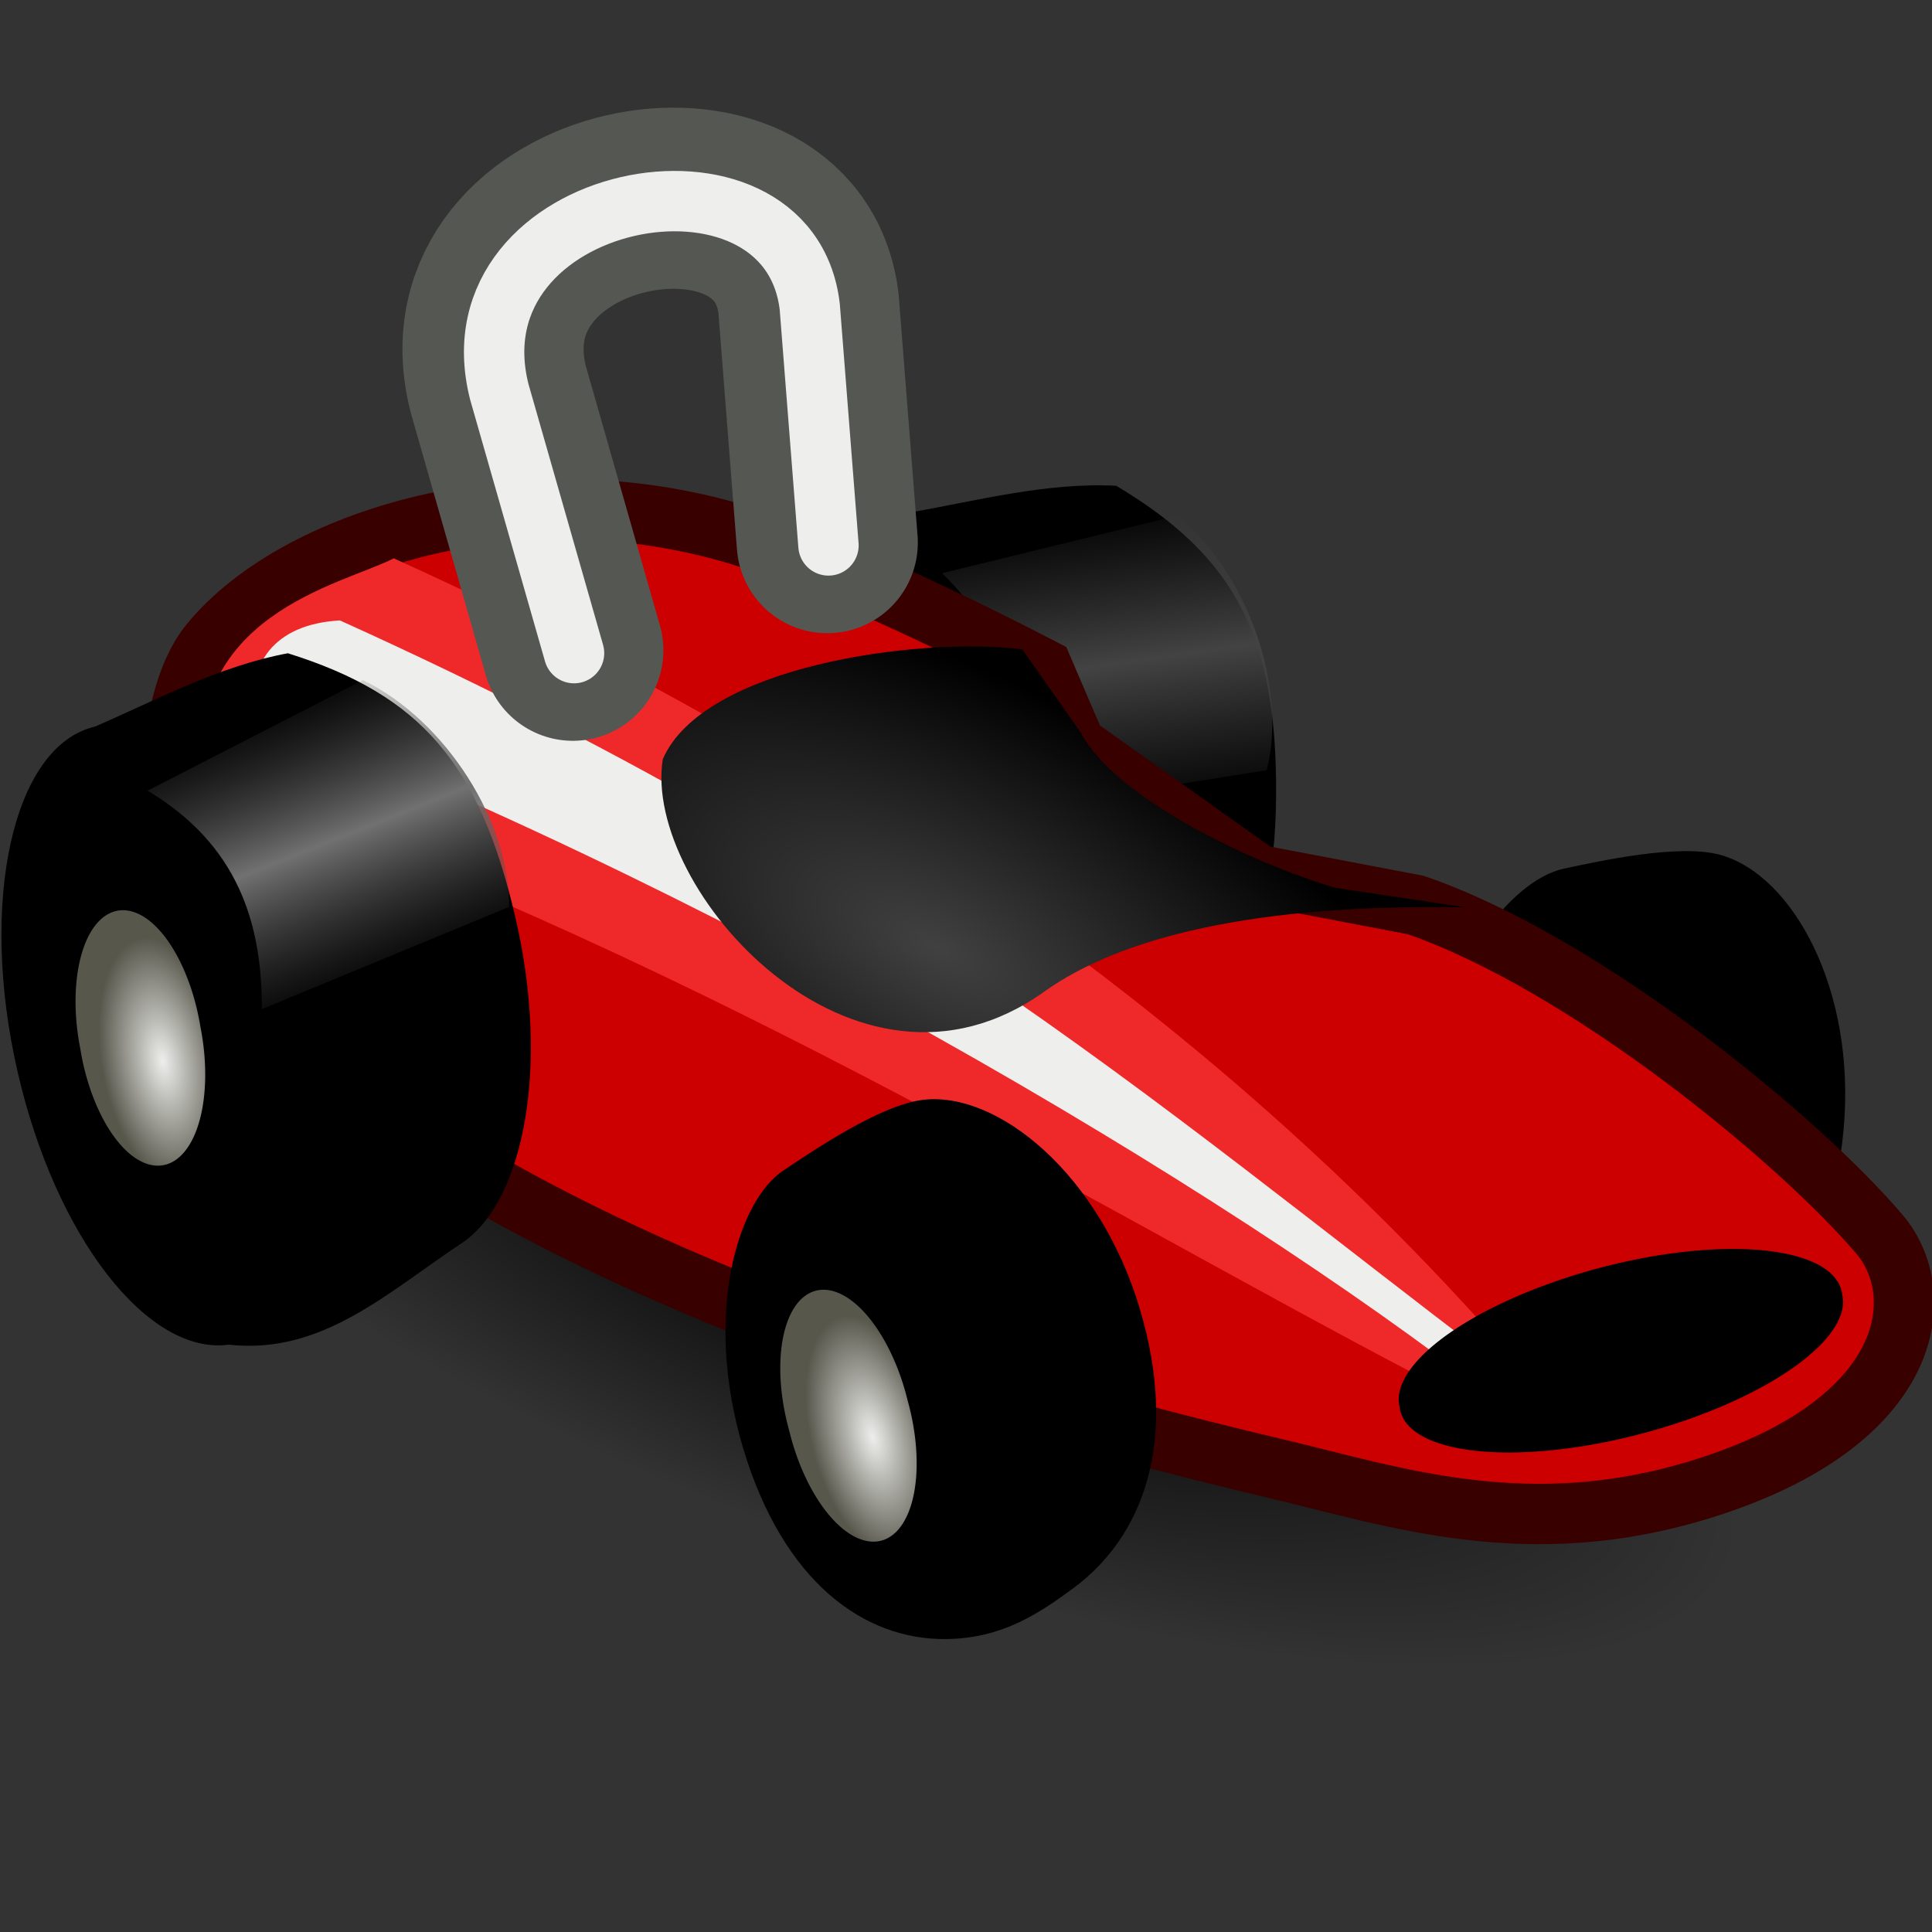 <?xml version="1.0" encoding="UTF-8" standalone="no"?>
<!-- Created with Inkscape (http://www.inkscape.org/) -->
<svg
   xmlns:dc="http://purl.org/dc/elements/1.1/"
   xmlns:cc="http://web.resource.org/cc/"
   xmlns:rdf="http://www.w3.org/1999/02/22-rdf-syntax-ns#"
   xmlns:svg="http://www.w3.org/2000/svg"
   xmlns="http://www.w3.org/2000/svg"
   xmlns:xlink="http://www.w3.org/1999/xlink"
   xmlns:sodipodi="http://sodipodi.sourceforge.net/DTD/sodipodi-0.dtd"
   xmlns:inkscape="http://www.inkscape.org/namespaces/inkscape"
   width="16px"
   height="16px"
   id="svg3617"
   sodipodi:version="0.32"
   inkscape:version="0.45.1"
   sodipodi:docbase="c:\dev\src\houdini\support\icons\BUTTONS"
   sodipodi:docname="fast.svg"
   inkscape:output_extension="org.inkscape.output.svg.inkscape">
  <rect width="100%" height="100%" fill="#333333" stroke="none"/>
  <defs
     id="defs3619">
    <linearGradient
       id="linearGradient3757">
      <stop
         style="stop-color:#a3a398;stop-opacity:1;"
         offset="0"
         id="stop3759" />
      <stop
         id="stop3765"
         offset="0.5"
         style="stop-color:#eeeeec;stop-opacity:1;" />
      <stop
         style="stop-color:#7e7e71;stop-opacity:1;"
         offset="1"
         id="stop3761" />
    </linearGradient>
    <linearGradient
       inkscape:collect="always"
       id="linearGradient3747">
      <stop
         style="stop-color:#000000;stop-opacity:1;"
         offset="0"
         id="stop3749" />
      <stop
         style="stop-color:#000000;stop-opacity:0;"
         offset="1"
         id="stop3751" />
    </linearGradient>
    <linearGradient
       id="linearGradient3726">
      <stop
         id="stop3728"
         offset="0"
         style="stop-color:#393939;stop-opacity:0;" />
      <stop
         style="stop-color:#434343;stop-opacity:1;"
         offset="0.5"
         id="stop3730" />
      <stop
         id="stop3732"
         offset="1"
         style="stop-color:#393939;stop-opacity:0;" />
    </linearGradient>
    <linearGradient
       id="linearGradient3712">
      <stop
         style="stop-color:#393939;stop-opacity:0;"
         offset="0"
         id="stop3714" />
      <stop
         id="stop3720"
         offset="0.5"
         style="stop-color:#717171;stop-opacity:1;" />
      <stop
         style="stop-color:#393939;stop-opacity:0;"
         offset="1"
         id="stop3716" />
    </linearGradient>
    <linearGradient
       id="linearGradient3704">
      <stop
         style="stop-color:#414141;stop-opacity:1;"
         offset="0"
         id="stop3706" />
      <stop
         style="stop-color:#000000;stop-opacity:1;"
         offset="1"
         id="stop3708" />
    </linearGradient>
    <linearGradient
       id="linearGradient3686">
      <stop
         style="stop-color:#eeeeec;stop-opacity:1;"
         offset="0"
         id="stop3688" />
      <stop
         style="stop-color:#57574c;stop-opacity:1;"
         offset="1"
         id="stop3690" />
    </linearGradient>
    <radialGradient
       inkscape:collect="always"
       xlink:href="#linearGradient3686"
       id="radialGradient3692"
       cx="0.49"
       cy="9.947"
       fx="0.49"
       fy="9.947"
       r="0.749"
       gradientTransform="matrix(1,0,0,2.043,0,-10.205)"
       gradientUnits="userSpaceOnUse" />
    <radialGradient
       inkscape:collect="always"
       xlink:href="#linearGradient3686"
       id="radialGradient3702"
       gradientUnits="userSpaceOnUse"
       gradientTransform="matrix(1,0,0,2.043,0,-10.205)"
       cx="0.49"
       cy="9.947"
       fx="0.49"
       fy="9.947"
       r="0.749" />
    <radialGradient
       inkscape:collect="always"
       xlink:href="#linearGradient3704"
       id="radialGradient3710"
       cx="7.567"
       cy="9.903"
       fx="7.567"
       fy="9.903"
       r="3.667"
       gradientTransform="matrix(1.162,0.578,-0.275,0.552,1.697,-1.989)"
       gradientUnits="userSpaceOnUse" />
    <linearGradient
       inkscape:collect="always"
       xlink:href="#linearGradient3712"
       id="linearGradient3718"
       x1="1.94"
       y1="6.449"
       x2="2.958"
       y2="9.019"
       gradientUnits="userSpaceOnUse"
       gradientTransform="matrix(0.979,0,0,0.979,8.628254e-3,-0.474)" />
    <linearGradient
       inkscape:collect="always"
       xlink:href="#linearGradient3726"
       id="linearGradient3724"
       gradientUnits="userSpaceOnUse"
       x1="1.94"
       y1="6.449"
       x2="2.958"
       y2="9.019"
       gradientTransform="matrix(0.953,0.228,-0.228,0.952,8.254,-2.365)" />
    <radialGradient
       inkscape:collect="always"
       xlink:href="#linearGradient3686"
       id="radialGradient3741"
       gradientUnits="userSpaceOnUse"
       gradientTransform="matrix(1,0,0,2.043,0,-10.205)"
       cx="0.49"
       cy="9.947"
       fx="0.49"
       fy="9.947"
       r="0.749" />
    <radialGradient
       inkscape:collect="always"
       xlink:href="#linearGradient3747"
       id="radialGradient3753"
       cx="11.468"
       cy="11.063"
       fx="11.468"
       fy="11.063"
       r="7.358"
       gradientTransform="matrix(1,0,0,0.333,0,7.375)"
       gradientUnits="userSpaceOnUse" />
    <linearGradient
       inkscape:collect="always"
       xlink:href="#linearGradient3757"
       id="linearGradient3763"
       x1="1.516"
       y1="3.043"
       x2="2.703"
       y2="2.629"
       gradientUnits="userSpaceOnUse" />
  </defs>
  <sodipodi:namedview
     id="base"
     pagecolor="#ffffff"
     bordercolor="#666666"
     borderopacity="1.0"
     inkscape:pageopacity="0.0"
     inkscape:pageshadow="2"
     inkscape:zoom="31.392433"
     inkscape:cx="8"
     inkscape:cy="8"
     inkscape:current-layer="layer1"
     showgrid="true"
     inkscape:grid-bbox="false"
     inkscape:document-units="px"
     inkscape:window-width="1262"
     inkscape:window-height="1003"
     inkscape:window-x="303"
     inkscape:window-y="12" />
  <g
     id="layer1"
     inkscape:label="Layer 1"
     inkscape:groupmode="layer">
    <path
       sodipodi:type="arc"
       style="opacity:1;color:#000000;fill:url(#radialGradient3753);fill-opacity:1;fill-rule:evenodd;stroke:none;stroke-width:1.5;stroke-linecap:round;stroke-linejoin:miter;marker:none;marker-start:none;marker-mid:none;marker-end:none;stroke-miterlimit:4;stroke-dasharray:none;stroke-dashoffset:0;stroke-opacity:1;visibility:visible;display:inline;overflow:visible;enable-background:accumulate"
       id="path3745"
       sodipodi:cx="11.467731"
       sodipodi:cy="11.062505"
       sodipodi:rx="7.3584614"
       sodipodi:ry="2.4528205"
       d="M 18.826 11.063 A 7.358 2.453 0 1 1  4.109,11.063 A 7.358 2.453 0 1 1  18.826 11.063 z"
       transform="matrix(0.94,0.34,-0.34,0.94,0.436,-3.88)" />
    <path
       style="opacity:1;color:#000000;fill:#000000;fill-opacity:1;fill-rule:evenodd;stroke:none;stroke-width:1.5;stroke-linecap:round;stroke-linejoin:miter;marker:none;marker-start:none;marker-mid:none;marker-end:none;stroke-miterlimit:4;stroke-dasharray:none;stroke-dashoffset:0;stroke-opacity:1;visibility:visible;display:inline;overflow:visible;enable-background:accumulate"
       d="M 14.244,7.079 C 13.902,6.986 13.25,7.13 12.951,7.194 C 12.507,7.288 11.894,8.046 11.79,9.203 C 11.685,10.361 12.133,11.057 12.771,11.3 C 13.192,11.46 13.543,11.39 13.898,11.297 C 14.579,11.118 15.164,10.509 15.268,9.352 C 15.373,8.194 14.844,7.242 14.244,7.079 z "
       id="path3743"
       sodipodi:nodetypes="cssssss" />
    <path
       style="opacity:1;color:#000000;fill:#000000;fill-opacity:1;fill-rule:evenodd;stroke:none;stroke-width:1.5;stroke-linecap:round;stroke-linejoin:miter;marker:none;marker-start:none;marker-mid:none;marker-end:none;stroke-miterlimit:4;stroke-dasharray:none;stroke-dashoffset:0;stroke-opacity:1;visibility:visible;display:inline;overflow:visible;enable-background:accumulate"
       d="M 9.244,4.023 C 8.672,3.993 8.09,4.147 7.548,4.242 C 6.851,4.239 6.274,5.426 6.261,6.875 C 6.249,8.283 6.767,9.412 7.437,9.479 C 8.175,9.743 8.827,9.356 9.532,9.1 C 10.103,8.865 10.56,7.836 10.568,6.596 C 10.578,5.284 10.237,4.615 9.244,4.023 z "
       id="path3694"
       sodipodi:nodetypes="ccscccc" />
    <path
       style="fill:url(#linearGradient3724);fill-opacity:1;fill-rule:evenodd;stroke:none;stroke-width:1px;stroke-linecap:butt;stroke-linejoin:miter;stroke-opacity:1"
       d="M 7.802,4.747 L 9.75,4.27 C 10.348,4.762 10.661,5.71 10.49,6.379 L 8.303,6.726 C 8.471,6.027 8.423,5.352 7.802,4.747 z "
       id="path3722"
       sodipodi:nodetypes="ccccc" />
    <path
       style="fill:#cc0000;fill-rule:evenodd;stroke:#390000;stroke-width:0.5;stroke-linecap:butt;stroke-linejoin:miter;stroke-miterlimit:4;stroke-dasharray:none;stroke-opacity:1"
       d="M 1.947,8.264 C 3.844,10.133 7.119,11.349 10.568,12.163 C 11.546,12.394 12.66,12.783 14.112,12.326 C 15.878,11.77 15.979,10.71 15.566,10.223 C 14.904,9.443 13.138,7.984 11.725,7.495 L 10.421,7.247 L 8.907,6.171 L 8.636,5.539 C 7.721,5.065 6.895,4.693 6.283,4.483 C 4.444,3.854 2.481,4.426 1.741,5.326 C 1.257,5.914 1.326,7.652 1.947,8.264 z "
       id="path3657"
       sodipodi:nodetypes="csssccccsss" />
    <path
       style="fill:#ef2929;fill-opacity:1;fill-rule:evenodd;stroke:none;stroke-width:1px;stroke-linecap:butt;stroke-linejoin:miter;stroke-opacity:1"
       d="M 1.68,6.492 C 6.023,8.023 9.334,10.178 12.322,11.691 C 12.823,11.945 12.346,11.418 12.897,11.681 C 11.15,9.566 8.242,6.875 3.261,4.624 C 2.828,4.845 1.501,5.089 1.68,6.492 z "
       id="path3665"
       sodipodi:nodetypes="csccc" />
    <path
       style="fill:#eeeeec;fill-opacity:1;fill-rule:evenodd;stroke:none;stroke-width:1px;stroke-linecap:butt;stroke-linejoin:miter;stroke-opacity:1"
       d="M 2.108,5.89 C 6.22,7.486 10.485,10.056 12.559,11.731 C 13.111,12.176 12.342,11.336 12.964,11.712 C 10.009,9.537 7.795,7.389 2.815,5.138 C 2.251,5.17 2.056,5.518 2.108,5.89 z "
       id="path3659"
       sodipodi:nodetypes="csccc" />
    <path
       sodipodi:type="arc"
       style="opacity:1;color:#000000;fill:#000000;fill-opacity:1;fill-rule:evenodd;stroke:none;stroke-width:1;stroke-linecap:round;stroke-linejoin:miter;marker:none;marker-start:none;marker-mid:none;marker-end:none;stroke-miterlimit:4;stroke-dasharray:none;stroke-dashoffset:0;stroke-opacity:1;visibility:visible;display:inline;overflow:visible;enable-background:accumulate"
       id="path3663"
       sodipodi:cx="13.012691"
       sodipodi:cy="12.543753"
       sodipodi:rx="2.0546353"
       sodipodi:ry="0.62116879"
       d="M 15.067 12.544 A 2.055 0.621 0 1 1  10.958,12.544 A 2.055 0.621 0 1 1  15.067 12.544 z"
       transform="matrix(0.892,-0.227,0.199,1.101,-0.68,0.329)" />
    <path
       style="fill:url(#radialGradient3710);fill-opacity:1;fill-rule:evenodd;stroke:none;stroke-width:1px;stroke-linecap:butt;stroke-linejoin:miter;stroke-opacity:1"
       d="M 8.466,5.377 C 7.591,5.271 5.82,5.52 5.489,6.287 C 5.318,7.359 7.072,9.338 8.647,8.213 C 9.277,7.763 10.385,7.483 12.138,7.514 L 11.055,7.352 C 10.356,7.143 9.236,6.609 8.951,6.068 L 8.466,5.377 z "
       id="path3667"
       sodipodi:nodetypes="ccscccc" />
    <path
       style="fill:none;fill-rule:evenodd;stroke:#555753;stroke-width:1.5;stroke-linecap:round;stroke-linejoin:miter;stroke-miterlimit:4;stroke-dasharray:none;stroke-opacity:1"
       d="M 4.744,5.385 L 4.126,3.222 C 3.704,1.561 6.52,1.024 6.696,2.516 L 6.851,4.494"
       id="path3671"
       sodipodi:nodetypes="cccc" />
    <path
       style="fill:none;fill-rule:evenodd;stroke:#eeeeec;stroke-width:0.5;stroke-linecap:round;stroke-linejoin:miter;stroke-miterlimit:4;stroke-dasharray:none;stroke-opacity:1"
       d="M 4.754,5.409 L 4.135,3.245 C 3.714,1.585 6.53,1.048 6.706,2.54 L 6.861,4.517"
       id="path3669"
       sodipodi:nodetypes="cccc" />
    <path
       style="opacity:1;color:#000000;fill:#000000;fill-opacity:1;fill-rule:evenodd;stroke:none;stroke-width:1.5;stroke-linecap:round;stroke-linejoin:miter;marker:none;marker-start:none;marker-mid:none;marker-end:none;stroke-miterlimit:4;stroke-dasharray:none;stroke-dashoffset:0;stroke-opacity:1;visibility:visible;display:inline;overflow:visible;enable-background:accumulate"
       d="M 2.384,5.41 C 1.82,5.514 1.291,5.799 0.785,6.018 C 0.107,6.176 -0.179,7.465 0.146,8.877 C 0.461,10.25 1.228,11.227 1.895,11.136 C 2.674,11.222 3.218,10.694 3.845,10.281 C 4.345,9.92 4.55,8.813 4.27,7.605 C 3.974,6.326 3.487,5.755 2.384,5.41 z "
       id="path3673"
       sodipodi:nodetypes="ccscccc" />
    <path
       style="fill:url(#linearGradient3718);fill-opacity:1;fill-rule:evenodd;stroke:none;stroke-width:1px;stroke-linecap:butt;stroke-linejoin:miter;stroke-opacity:1"
       d="M 1.222,6.548 L 3.006,5.632 C 3.702,5.972 4.226,6.821 4.216,7.511 L 2.169,8.357 C 2.17,7.638 1.967,6.993 1.222,6.548 z "
       id="path3680"
       sodipodi:nodetypes="ccccc" />
    <path
       sodipodi:type="arc"
       style="opacity:1;color:#000000;fill:url(#radialGradient3692);fill-opacity:1;fill-rule:evenodd;stroke:none;stroke-width:1.5;stroke-linecap:round;stroke-linejoin:miter;marker:none;marker-start:none;marker-mid:none;marker-end:none;stroke-miterlimit:4;stroke-dasharray:none;stroke-dashoffset:0;stroke-opacity:1;visibility:visible;display:inline;overflow:visible;enable-background:accumulate"
       id="path3684"
       sodipodi:cx="0.2707659"
       sodipodi:cy="9.788312"
       sodipodi:rx="0.74858803"
       sodipodi:ry="1.5290309"
       d="M 1.019 9.788 A 0.749 1.529 0 1 1  -0.478,9.788 A 0.749 1.529 0 1 1  1.019 9.788 z"
       transform="matrix(0.665,-0.119,0.119,0.665,-0.182,2.119)" />
    <path
       style="opacity:1;color:#000000;fill:#000000;fill-opacity:1;fill-rule:evenodd;stroke:none;stroke-width:1.5;stroke-linecap:round;stroke-linejoin:miter;marker:none;marker-start:none;marker-mid:none;marker-end:none;stroke-miterlimit:4;stroke-dasharray:none;stroke-dashoffset:0;stroke-opacity:1;visibility:visible;display:inline;overflow:visible;enable-background:accumulate"
       d="M 7.647,9.108 C 7.295,9.148 6.743,9.523 6.488,9.693 C 6.111,9.944 5.822,10.875 6.153,11.989 C 6.485,13.103 7.158,13.584 7.841,13.574 C 8.292,13.567 8.592,13.372 8.887,13.154 C 9.454,12.737 9.772,11.954 9.44,10.841 C 9.109,9.727 8.265,9.037 7.647,9.108 z "
       id="path3734"
       sodipodi:nodetypes="cssssss" />
    <path
       sodipodi:type="arc"
       style="opacity:1;color:#000000;fill:url(#radialGradient3741);fill-opacity:1;fill-rule:evenodd;stroke:none;stroke-width:1.5;stroke-linecap:round;stroke-linejoin:miter;marker:none;marker-start:none;marker-mid:none;marker-end:none;stroke-miterlimit:4;stroke-dasharray:none;stroke-dashoffset:0;stroke-opacity:1;visibility:visible;display:inline;overflow:visible;enable-background:accumulate"
       id="path3739"
       sodipodi:cx="0.2707659"
       sodipodi:cy="9.788312"
       sodipodi:rx="0.74858803"
       sodipodi:ry="1.5290309"
       d="M 1.019 9.788 A 0.749 1.529 0 1 1  -0.478,9.788 A 0.749 1.529 0 1 1  1.019 9.788 z"
       transform="matrix(0.654,-0.171,0.171,0.653,5.176,5.379)" />
  </g>
</svg>
